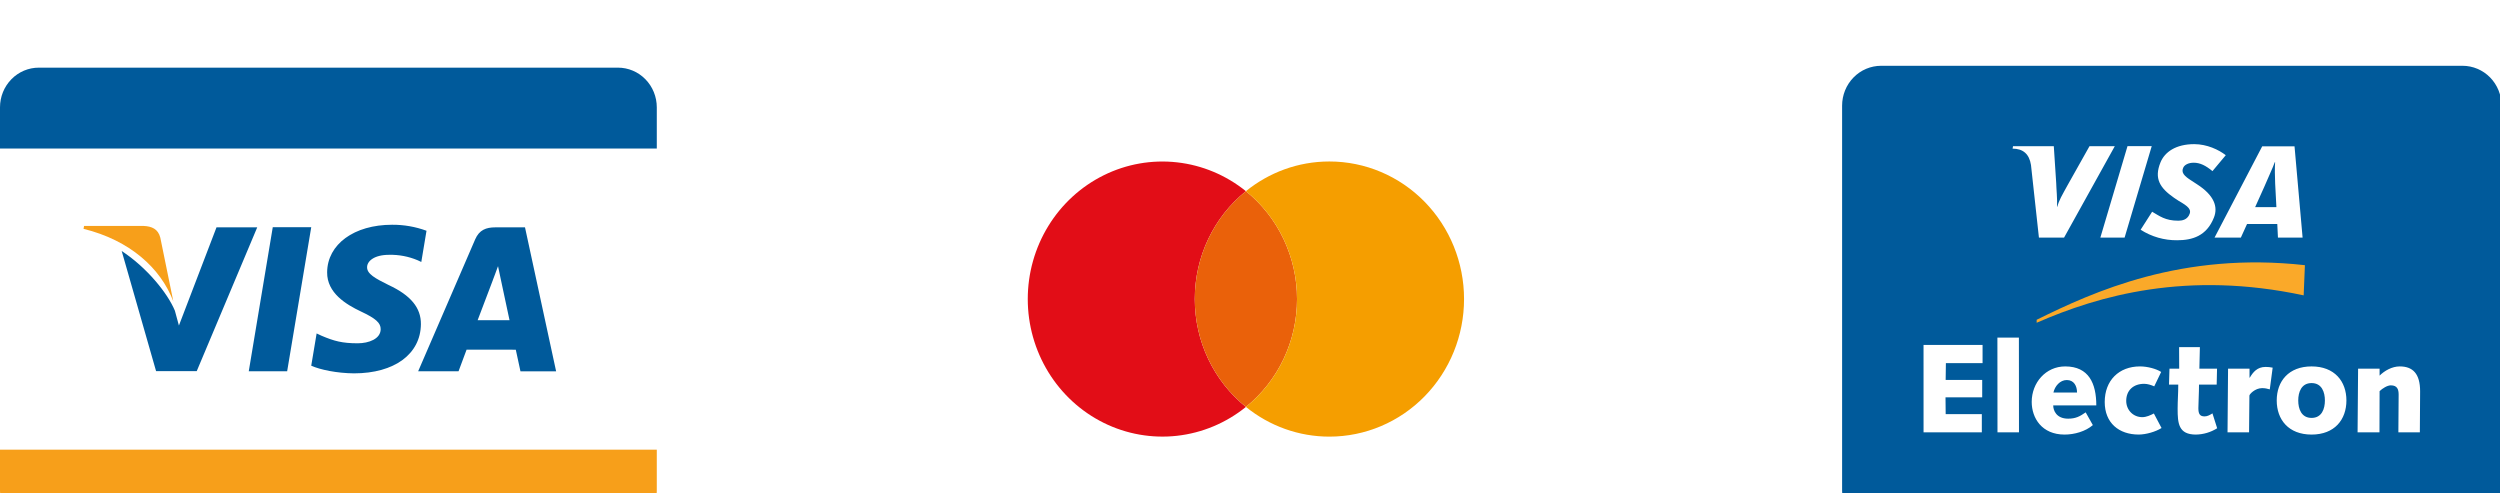 <svg xmlns="http://www.w3.org/2000/svg" width="152" height="30" fill="none" style=""><rect id="backgroundrect" width="100%" height="100%" x="0" y="0" fill="none" stroke="none"/>












    <defs>
    <filter id="filter0_d" x="51.784" y="0" width="48.093" height="36.253" filterUnits="userSpaceOnUse" color-interpolation-filters="sRGB">
    <feFlood flood-opacity="0" result="BackgroundImageFix"/>
    <feColorMatrix in="SourceAlpha" type="matrix" values="0 0 0 0 0 0 0 0 0 0 0 0 0 0 0 0 0 0 127 0" result="hardAlpha"/>
    <feOffset dy="4"/>
    <feGaussianBlur stdDeviation="2"/>
    <feColorMatrix type="matrix" values="0 0 0 0 0 0 0 0 0 0 0 0 0 0 0 0 0 0 0.25 0"/>
    <feBlend mode="normal" in2="BackgroundImageFix" result="effect1_dropShadow"/>
    <feBlend mode="normal" in="SourceGraphic" in2="effect1_dropShadow" result="shape"/>
    </filter>
    <filter id="filter1_d" x="58.488" y="5.82" width="21.263" height="24.725" filterUnits="userSpaceOnUse" color-interpolation-filters="sRGB">
    <feFlood flood-opacity="0" result="BackgroundImageFix"/>
    <feColorMatrix in="SourceAlpha" type="matrix" values="0 0 0 0 0 0 0 0 0 0 0 0 0 0 0 0 0 0 127 0" result="hardAlpha"/>
    <feOffset dy="4"/>
    <feGaussianBlur stdDeviation="2"/>
    <feColorMatrix type="matrix" values="0 0 0 0 0 0 0 0 0 0 0 0 0 0 0 0 0 0 0.25 0"/>
    <feBlend mode="normal" in2="BackgroundImageFix" result="effect1_dropShadow"/>
    <feBlend mode="normal" in="SourceGraphic" in2="effect1_dropShadow" result="shape"/>
    </filter>
    <filter id="filter2_d" x="68.642" y="7.623" width="14.217" height="21.118" filterUnits="userSpaceOnUse" color-interpolation-filters="sRGB">
    <feFlood flood-opacity="0" result="BackgroundImageFix"/>
    <feColorMatrix in="SourceAlpha" type="matrix" values="0 0 0 0 0 0 0 0 0 0 0 0 0 0 0 0 0 0 127 0" result="hardAlpha"/>
    <feOffset dy="4"/>
    <feGaussianBlur stdDeviation="2"/>
    <feColorMatrix type="matrix" values="0 0 0 0 0 0 0 0 0 0 0 0 0 0 0 0 0 0 0.25 0"/>
    <feBlend mode="normal" in2="BackgroundImageFix" result="effect1_dropShadow"/>
    <feBlend mode="normal" in="SourceGraphic" in2="effect1_dropShadow" result="shape"/>
    </filter>
    <filter id="filter3_d" x="71.751" y="5.818" width="21.263" height="24.729" filterUnits="userSpaceOnUse" color-interpolation-filters="sRGB">
    <feFlood flood-opacity="0" result="BackgroundImageFix"/>
    <feColorMatrix in="SourceAlpha" type="matrix" values="0 0 0 0 0 0 0 0 0 0 0 0 0 0 0 0 0 0 127 0" result="hardAlpha"/>
    <feOffset dy="4"/>
    <feGaussianBlur stdDeviation="2"/>
    <feColorMatrix type="matrix" values="0 0 0 0 0 0 0 0 0 0 0 0 0 0 0 0 0 0 0.25 0"/>
    <feBlend mode="normal" in2="BackgroundImageFix" result="effect1_dropShadow"/>
    <feBlend mode="normal" in="SourceGraphic" in2="effect1_dropShadow" result="shape"/>
    </filter>
    <filter id="filter4_d" x="108" y="0" width="48.093" height="36.253" filterUnits="userSpaceOnUse" color-interpolation-filters="sRGB">
    <feFlood flood-opacity="0" result="BackgroundImageFix"/>
    <feColorMatrix in="SourceAlpha" type="matrix" values="0 0 0 0 0 0 0 0 0 0 0 0 0 0 0 0 0 0 127 0" result="hardAlpha"/>
    <feOffset dy="4"/>
    <feGaussianBlur stdDeviation="2"/>
    <feColorMatrix type="matrix" values="0 0 0 0 0 0 0 0 0 0 0 0 0 0 0 0 0 0 0.25 0"/>
    <feBlend mode="normal" in2="BackgroundImageFix" result="effect1_dropShadow"/>
    <feBlend mode="normal" in="SourceGraphic" in2="effect1_dropShadow" result="shape"/>
    </filter>
    <filter id="filter5_d" x="119.829" y="11.954" width="24.309" height="11.67" filterUnits="userSpaceOnUse" color-interpolation-filters="sRGB">
    <feFlood flood-opacity="0" result="BackgroundImageFix"/>
    <feColorMatrix in="SourceAlpha" type="matrix" values="0 0 0 0 0 0 0 0 0 0 0 0 0 0 0 0 0 0 127 0" result="hardAlpha"/>
    <feOffset dy="4"/>
    <feGaussianBlur stdDeviation="2"/>
    <feColorMatrix type="matrix" values="0 0 0 0 0 0 0 0 0 0 0 0 0 0 0 0 0 0 0.25 0"/>
    <feBlend mode="normal" in2="BackgroundImageFix" result="effect1_dropShadow"/>
    <feBlend mode="normal" in="SourceGraphic" in2="effect1_dropShadow" result="shape"/>
    </filter>
    <filter id="filter6_d" x="112.951" y="4.764" width="38.192" height="25.658" filterUnits="userSpaceOnUse" color-interpolation-filters="sRGB">
    <feFlood flood-opacity="0" result="BackgroundImageFix"/>
    <feColorMatrix in="SourceAlpha" type="matrix" values="0 0 0 0 0 0 0 0 0 0 0 0 0 0 0 0 0 0 127 0" result="hardAlpha"/>
    <feOffset dy="4"/>
    <feGaussianBlur stdDeviation="2"/>
    <feColorMatrix type="matrix" values="0 0 0 0 0 0 0 0 0 0 0 0 0 0 0 0 0 0 0.25 0"/>
    <feBlend mode="normal" in2="BackgroundImageFix" result="effect1_dropShadow"/>
    <feBlend mode="normal" in="SourceGraphic" in2="effect1_dropShadow" result="shape"/>
    </filter>
    <filter id="filter7_d" x="-4" y="0.112" width="48.093" height="36.253" filterUnits="userSpaceOnUse" color-interpolation-filters="sRGB">
    <feFlood flood-opacity="0" result="BackgroundImageFix"/>
    <feColorMatrix in="SourceAlpha" type="matrix" values="0 0 0 0 0 0 0 0 0 0 0 0 0 0 0 0 0 0 127 0" result="hardAlpha"/>
    <feOffset dy="4"/>
    <feGaussianBlur stdDeviation="2"/>
    <feColorMatrix type="matrix" values="0 0 0 0 0 0 0 0 0 0 0 0 0 0 0 0 0 0 0.25 0"/>
    <feBlend mode="normal" in2="BackgroundImageFix" result="effect1_dropShadow"/>
    <feBlend mode="normal" in="SourceGraphic" in2="effect1_dropShadow" result="shape"/>
    </filter>
    <filter id="filter8_d" x="1.079" y="9.737" width="13.458" height="12.583" filterUnits="userSpaceOnUse" color-interpolation-filters="sRGB">
    <feFlood flood-opacity="0" result="BackgroundImageFix"/>
    <feColorMatrix in="SourceAlpha" type="matrix" values="0 0 0 0 0 0 0 0 0 0 0 0 0 0 0 0 0 0 127 0" result="hardAlpha"/>
    <feOffset dy="4"/>
    <feGaussianBlur stdDeviation="2"/>
    <feColorMatrix type="matrix" values="0 0 0 0 0 0 0 0 0 0 0 0 0 0 0 0 0 0 0.25 0"/>
    <feBlend mode="normal" in2="BackgroundImageFix" result="effect1_dropShadow"/>
    <feBlend mode="normal" in="SourceGraphic" in2="effect1_dropShadow" result="shape"/>
    </filter>
    <filter id="filter9_d" x="3.399" y="9.665" width="34.413" height="17.035" filterUnits="userSpaceOnUse" color-interpolation-filters="sRGB">
    <feFlood flood-opacity="0" result="BackgroundImageFix"/>
    <feColorMatrix in="SourceAlpha" type="matrix" values="0 0 0 0 0 0 0 0 0 0 0 0 0 0 0 0 0 0 127 0" result="hardAlpha"/>
    <feOffset dy="4"/>
    <feGaussianBlur stdDeviation="2"/>
    <feColorMatrix type="matrix" values="0 0 0 0 0 0 0 0 0 0 0 0 0 0 0 0 0 0 0.25 0"/>
    <feBlend mode="normal" in2="BackgroundImageFix" result="effect1_dropShadow"/>
    <feBlend mode="normal" in="SourceGraphic" in2="effect1_dropShadow" result="shape"/>
    </filter>
    <filter id="filter10_d" x="-4" y="0.113" width="47.932" height="12.917" filterUnits="userSpaceOnUse" color-interpolation-filters="sRGB">
    <feFlood flood-opacity="0" result="BackgroundImageFix"/>
    <feColorMatrix in="SourceAlpha" type="matrix" values="0 0 0 0 0 0 0 0 0 0 0 0 0 0 0 0 0 0 127 0" result="hardAlpha"/>
    <feOffset dy="4"/>
    <feGaussianBlur stdDeviation="2"/>
    <feColorMatrix type="matrix" values="0 0 0 0 0 0 0 0 0 0 0 0 0 0 0 0 0 0 0.25 0"/>
    <feBlend mode="normal" in2="BackgroundImageFix" result="effect1_dropShadow"/>
    <feBlend mode="normal" in="SourceGraphic" in2="effect1_dropShadow" result="shape"/>
    </filter>
    <filter id="filter11_d" x="-4" y="23.338" width="47.932" height="12.915" filterUnits="userSpaceOnUse" color-interpolation-filters="sRGB">
    <feFlood flood-opacity="0" result="BackgroundImageFix"/>
    <feColorMatrix in="SourceAlpha" type="matrix" values="0 0 0 0 0 0 0 0 0 0 0 0 0 0 0 0 0 0 127 0" result="hardAlpha"/>
    <feOffset dy="4"/>
    <feGaussianBlur stdDeviation="2"/>
    <feColorMatrix type="matrix" values="0 0 0 0 0 0 0 0 0 0 0 0 0 0 0 0 0 0 0.25 0"/>
    <feBlend mode="normal" in2="BackgroundImageFix" result="effect1_dropShadow"/>
    <feBlend mode="normal" in="SourceGraphic" in2="effect1_dropShadow" result="shape"/>
    </filter>
    <filter id="filter12_d" x="164" y="0" width="48.126" height="36.2" filterUnits="userSpaceOnUse" color-interpolation-filters="sRGB">
    <feFlood flood-opacity="0" result="BackgroundImageFix"/>
    <feColorMatrix in="SourceAlpha" type="matrix" values="0 0 0 0 0 0 0 0 0 0 0 0 0 0 0 0 0 0 127 0" result="hardAlpha"/>
    <feOffset dy="4"/>
    <feGaussianBlur stdDeviation="2"/>
    <feColorMatrix type="matrix" values="0 0 0 0 0 0 0 0 0 0 0 0 0 0 0 0 0 0 0.25 0"/>
    <feBlend mode="normal" in2="BackgroundImageFix" result="effect1_dropShadow"/>
    <feBlend mode="normal" in="SourceGraphic" in2="effect1_dropShadow" result="shape"/>
    </filter>
    <filter id="filter13_d" x="164" y="0" width="48.126" height="36.2" filterUnits="userSpaceOnUse" color-interpolation-filters="sRGB">
    <feFlood flood-opacity="0" result="BackgroundImageFix"/>
    <feColorMatrix in="SourceAlpha" type="matrix" values="0 0 0 0 0 0 0 0 0 0 0 0 0 0 0 0 0 0 127 0" result="hardAlpha"/>
    <feOffset dy="4"/>
    <feGaussianBlur stdDeviation="2"/>
    <feColorMatrix type="matrix" values="0 0 0 0 0 0 0 0 0 0 0 0 0 0 0 0 0 0 0.25 0"/>
    <feBlend mode="normal" in2="BackgroundImageFix" result="effect1_dropShadow"/>
    <feBlend mode="normal" in="SourceGraphic" in2="effect1_dropShadow" result="shape"/>
    </filter>
    <filter id="filter14_d" x="166.936" y="9.748" width="27.093" height="17.4" filterUnits="userSpaceOnUse" color-interpolation-filters="sRGB">
    <feFlood flood-opacity="0" result="BackgroundImageFix"/>
    <feColorMatrix in="SourceAlpha" type="matrix" values="0 0 0 0 0 0 0 0 0 0 0 0 0 0 0 0 0 0 127 0" result="hardAlpha"/>
    <feOffset dy="4"/>
    <feGaussianBlur stdDeviation="2"/>
    <feColorMatrix type="matrix" values="0 0 0 0 0 0 0 0 0 0 0 0 0 0 0 0 0 0 0.25 0"/>
    <feBlend mode="normal" in2="BackgroundImageFix" result="effect1_dropShadow"/>
    <feBlend mode="normal" in="SourceGraphic" in2="effect1_dropShadow" result="shape"/>
    </filter>
    <filter id="filter15_d" x="185.923" y="9.748" width="23.267" height="15.9" filterUnits="userSpaceOnUse" color-interpolation-filters="sRGB">
    <feFlood flood-opacity="0" result="BackgroundImageFix"/>
    <feColorMatrix in="SourceAlpha" type="matrix" values="0 0 0 0 0 0 0 0 0 0 0 0 0 0 0 0 0 0 127 0" result="hardAlpha"/>
    <feOffset dy="4"/>
    <feGaussianBlur stdDeviation="2"/>
    <feColorMatrix type="matrix" values="0 0 0 0 0 0 0 0 0 0 0 0 0 0 0 0 0 0 0.25 0"/>
    <feBlend mode="normal" in2="BackgroundImageFix" result="effect1_dropShadow"/>
    <feBlend mode="normal" in="SourceGraphic" in2="effect1_dropShadow" result="shape"/>
    </filter>
    </defs>
    <g class="currentLayer" style=""><title>Layer 1</title><g filter="url(#filter0_d)" id="svg_1" class="">
    <path d="M95.877,25.831 C95.877,26.473 95.628,27.089 95.183,27.544 C94.738,27.998 94.136,28.253 93.507,28.253 H58.155 C57.526,28.253 56.923,27.998 56.478,27.544 C56.034,27.089 55.784,26.473 55.784,25.831 V2.423 C55.784,2.105 55.845,1.79 55.964,1.496 C56.083,1.202 56.258,0.935 56.478,0.71 C56.698,0.485 56.96,0.306 57.247,0.184 C57.535,0.063 57.843,0 58.155,0 H93.507 C94.136,0 94.738,0.255 95.183,0.709 C95.628,1.164 95.877,1.78 95.877,2.422 V25.832 V25.831 z" fill="white" id="svg_2"/>
    </g><g filter="url(#filter1_d)" id="svg_3" class="">
    <path d="M72.642,14.183 C72.641,12.921 72.92,11.674 73.458,10.538 C73.997,9.402 74.78,8.405 75.75,7.623 C74.543,6.649 73.093,6.041 71.564,5.87 C70.036,5.699 68.491,5.971 67.107,6.656 C65.723,7.341 64.555,8.41 63.738,9.741 C62.921,11.072 62.488,12.612 62.488,14.183 C62.488,15.754 62.922,17.294 63.739,18.625 C64.556,19.956 65.723,21.025 67.107,21.71 C68.492,22.395 70.037,22.667 71.565,22.496 C73.094,22.324 74.544,21.717 75.751,20.742 C74.781,19.96 73.998,18.964 73.459,17.828 C72.921,16.692 72.642,15.446 72.642,14.184 " fill="#E20D17" id="svg_4"/>
    </g><g filter="url(#filter2_d)" id="svg_5" class="">
    <path d="M72.642,14.183 C72.641,15.445 72.92,16.691 73.459,17.826 C73.997,18.962 74.78,19.959 75.75,20.741 C76.719,19.959 77.503,18.962 78.041,17.826 C78.58,16.691 78.859,15.445 78.858,14.183 C78.859,12.92 78.58,11.674 78.041,10.538 C77.503,9.401 76.72,8.405 75.75,7.623 C74.78,8.405 73.997,9.401 73.458,10.538 C72.92,11.674 72.641,12.92 72.642,14.183 z" fill="#EA610A" id="svg_6"/>
    </g><g filter="url(#filter3_d)" id="svg_7" class="">
    <path d="M80.828,5.818 C78.91,5.818 77.147,6.494 75.751,7.624 C76.721,8.406 77.504,9.403 78.043,10.539 C78.581,11.675 78.86,12.921 78.859,14.184 C78.86,15.446 78.581,16.691 78.042,17.827 C77.504,18.962 76.721,19.958 75.751,20.74 C77.195,21.912 78.985,22.549 80.828,22.547 C82.999,22.547 85.082,21.666 86.617,20.097 C88.152,18.528 89.014,16.401 89.014,14.182 C89.014,11.964 88.152,9.836 86.617,8.268 C85.082,6.699 82.999,5.818 80.828,5.818 z" fill="#F59E00" id="svg_8"/>
    </g><g filter="url(#filter4_d)" id="svg_9" class="">
    <path d="M152.093,25.831 C152.093,26.473 151.843,27.089 151.399,27.544 C150.954,27.998 150.351,28.253 149.723,28.253 H114.37 C113.742,28.253 113.139,27.998 112.694,27.544 C112.25,27.089 112,26.473 112,25.831 V2.423 C112,2.105 112.061,1.79 112.18,1.496 C112.299,1.202 112.474,0.935 112.694,0.71 C112.914,0.485 113.175,0.306 113.463,0.184 C113.751,0.063 114.059,0 114.37,0 H149.723 C150.351,0 150.954,0.255 151.399,0.709 C151.843,1.164 152.093,1.78 152.093,2.422 V25.832 V25.831 z" fill="#005A9B" id="svg_10"/>
    </g><g filter="url(#filter5_d)" id="svg_11" class="">
    <path d="M123.829,15.624 C127.638,13.956 132.984,12.444 140.063,13.958 L140.138,12.123 C132.668,11.29 127.309,13.721 123.829,15.443 V15.624 z" fill="#FAA929" id="svg_12"/>
    </g><g filter="url(#filter6_d)" id="svg_13" class="">
    <path d="M116.951,16.973 H120.54 V18.077 H118.31 L118.296,19.098 H120.518 V20.158 H118.287 L118.297,21.178 H120.495 V22.284 H116.952 L116.951,16.973 zM121.442,16.528 H122.749 L122.754,22.284 H121.447 L121.442,16.528 zM126.284,19.866 C126.284,19.468 126.097,19.106 125.66,19.106 C125.247,19.106 124.932,19.482 124.848,19.866 H126.284 zM127.245,21.846 C126.802,22.23 126.126,22.422 125.526,22.422 C124.15,22.422 123.528,21.425 123.528,20.434 C123.528,19.267 124.384,18.278 125.563,18.278 C127.005,18.278 127.455,19.321 127.455,20.648 H124.835 C124.835,20.948 125.021,21.455 125.743,21.455 C126.202,21.455 126.457,21.317 126.809,21.071 L127.245,21.846 zM131.422,22.023 C131.062,22.253 130.468,22.421 130.032,22.421 C128.83,22.421 127.967,21.715 127.967,20.442 C127.967,19.137 128.823,18.278 130.114,18.278 C130.564,18.278 131.107,18.423 131.399,18.615 L130.978,19.49 C130.783,19.406 130.573,19.336 130.362,19.336 C129.709,19.336 129.274,19.736 129.274,20.373 C129.274,20.925 129.693,21.363 130.25,21.363 C130.498,21.363 130.746,21.248 130.955,21.14 L131.422,22.023 zM131.904,18.416 H132.495 L132.49,17.104 H133.753 L133.722,18.416 H134.796 L134.774,19.383 H133.7 C133.7,19.92 133.661,20.488 133.661,20.818 C133.661,21.156 133.745,21.317 134.038,21.317 C134.218,21.317 134.369,21.225 134.517,21.133 L134.804,22.038 C134.415,22.282 133.969,22.414 133.512,22.422 C132.453,22.422 132.4,21.739 132.4,20.849 C132.4,20.373 132.438,19.897 132.438,19.383 H131.875 L131.904,18.416 zM135.466,18.416 H136.771 V18.961 H136.788 C136.982,18.631 137.238,18.309 137.749,18.309 C137.892,18.309 138.041,18.324 138.178,18.354 L138.003,19.674 C137.853,19.625 137.696,19.599 137.537,19.598 C137.102,19.598 136.764,19.974 136.764,20.051 L136.743,22.284 H135.434 L135.466,18.416 zM140.544,21.409 C141.167,21.409 141.354,20.856 141.354,20.349 C141.354,19.844 141.167,19.291 140.544,19.291 C139.92,19.291 139.733,19.844 139.733,20.349 C139.733,20.856 139.92,21.409 140.544,21.409 zM140.544,18.278 C141.94,18.278 142.662,19.183 142.662,20.348 C142.662,21.516 141.94,22.422 140.544,22.422 C139.146,22.422 138.425,21.516 138.425,20.349 C138.425,19.183 139.146,18.278 140.544,18.278 zM143.372,18.416 H144.679 V18.838 C144.98,18.538 145.437,18.278 145.902,18.278 C146.707,18.278 147.143,18.73 147.143,19.79 C147.143,20.58 147.135,21.432 147.127,22.284 H145.821 C145.829,21.539 145.837,20.787 145.837,19.989 C145.837,19.675 145.753,19.429 145.362,19.429 C145.151,19.429 144.852,19.613 144.679,19.782 L144.672,22.284 H143.341 L143.372,18.416 zM127.701,10.448 L129.352,4.886 H130.825 L129.175,10.448 H127.701 zM127.042,4.887 L125.717,7.245 C125.38,7.863 125.183,8.175 125.088,8.565 H125.068 C125.091,8.07 125.023,7.463 125.017,7.119 L124.871,4.887 H122.392 L122.365,5.037 C123.002,5.037 123.38,5.364 123.484,6.033 L123.967,10.448 H125.494 L128.58,4.888 H127.043 L127.042,4.887 zM138.33,7.167 C138.313,6.757 138.301,6.198 138.327,5.86 H138.306 C138.216,6.137 137.83,6.965 137.661,7.374 L137.113,8.592 L138.405,8.593 L138.33,7.167 zM138.499,10.448 L138.459,9.621 H136.619 L136.243,10.448 H134.643 L137.543,4.896 H139.507 L139.998,10.448 H138.499 zM132.372,10.607 C131.587,10.616 130.816,10.394 130.15,9.968 L130.85,8.874 C131.293,9.127 131.64,9.419 132.439,9.419 C132.696,9.419 132.944,9.35 133.085,9.101 C133.29,8.74 133.038,8.544 132.462,8.211 L132.178,8.023 C131.325,7.427 130.956,6.862 131.357,5.874 C131.615,5.242 132.292,4.764 133.41,4.764 C134.182,4.764 134.904,5.104 135.326,5.437 L134.518,6.404 C134.107,6.065 133.767,5.893 133.376,5.893 C133.066,5.893 132.83,6.015 132.748,6.18 C132.595,6.491 132.798,6.703 133.247,6.987 L133.584,7.207 C134.621,7.875 134.867,8.574 134.606,9.229 C134.16,10.355 133.286,10.607 132.372,10.607 z" fill="white" id="svg_14"/>
    </g><g filter="url(#filter7_d)" id="svg_15" class="">
    <path d="M40.093,25.943 C40.093,26.585 39.843,27.201 39.399,27.655 C38.954,28.11 38.351,28.365 37.723,28.365 H2.37 C1.742,28.365 1.139,28.11 0.694,27.655 C0.25,27.201 2.318573223876953e-7,26.585 2.318573223876953e-7,25.943 V2.535 C-0,2.217 0.061,1.902 0.18,1.608 C0.299,1.314 0.474,1.047 0.694,0.822 C0.914,0.597 1.175,0.418 1.463,0.296 C1.751,0.174 2.059,0.112 2.37,0.112 H37.723 C38.351,0.112 38.954,0.367 39.399,0.821 C39.843,1.275 40.093,1.891 40.093,2.534 V25.944 V25.943 z" fill="white" id="svg_16"/>
    </g><g filter="url(#filter8_d)" id="svg_17" class="">
    <path d="M10.537,14.32 L9.747,10.45 C9.613,9.917 9.221,9.758 8.73,9.737 H5.111 L5.079,9.913 C7.898,10.611 9.762,12.296 10.537,14.319 " fill="#F79F1A" id="svg_18"/>
    </g><g filter="url(#filter9_d)" id="svg_19" class="">
    <path d="M18.923,9.815 H16.584 L15.125,18.572 H17.459 L18.923,9.815 zM11.962,18.563 L15.64,9.821 H13.164 L10.878,15.793 L10.633,14.892 C10.185,13.807 8.904,12.246 7.399,11.262 L9.49,18.566 L11.962,18.563 zM25.591,15.709 C25.6,14.715 24.976,13.956 23.629,13.33 C22.811,12.925 22.312,12.655 22.319,12.245 C22.319,11.883 22.741,11.493 23.656,11.493 C24.255,11.479 24.85,11.593 25.404,11.828 L25.615,11.928 L25.932,10.03 C25.26,9.783 24.551,9.66 23.838,9.665 C21.53,9.665 19.904,10.852 19.89,12.555 C19.875,13.813 21.051,14.515 21.937,14.935 C22.846,15.36 23.152,15.635 23.145,16.018 C23.14,16.605 22.421,16.872 21.749,16.872 C20.814,16.872 20.318,16.74 19.549,16.413 L19.251,16.273 L18.923,18.235 C19.468,18.479 20.476,18.691 21.523,18.7 C23.979,18.7 25.574,17.528 25.591,15.71 V15.709 zM29.97,13.018 C29.958,13.042 30.164,12.512 30.28,12.182 L30.439,12.938 L30.979,15.467 H29.041 C29.234,14.963 29.971,13.017 29.971,13.017 L29.97,13.018 zM28.369,17.259 L31.36,17.262 C31.43,17.567 31.644,18.575 31.644,18.575 H33.812 L31.92,9.823 H30.117 C29.556,9.823 29.14,9.979 28.893,10.548 L25.424,18.574 H27.879 C27.879,18.574 28.278,17.494 28.369,17.258 V17.259 z" fill="#005A9B" id="svg_20"/>
    </g><g filter="url(#filter10_d)" id="svg_21" class="">
    <path d="M37.571,0.113 H2.362 C2.051,0.113 1.744,0.175 1.457,0.296 C1.171,0.418 0.91,0.595 0.691,0.82 C0.472,1.044 0.298,1.31 0.179,1.603 C0.061,1.896 -0,2.21 8.415463223876953e-7,2.527 V5.03 H39.933 V2.526 C39.933,2.209 39.872,1.895 39.753,1.602 C39.634,1.309 39.461,1.043 39.241,0.819 C39.022,0.595 38.762,0.417 38.475,0.296 C38.188,0.175 37.881,0.113 37.571,0.113 z" fill="#005A9B" id="svg_22"/>
    </g><g filter="url(#filter11_d)" id="svg_23" class="">
    <path d="M37.571,28.253 H2.362 C2.051,28.253 1.744,28.191 1.458,28.07 C1.171,27.948 0.911,27.771 0.692,27.547 C0.472,27.323 0.298,27.057 0.18,26.764 C0.061,26.471 3.1534223876953087e-9,26.158 2.9802322387695312e-8,25.841 V23.338 H39.933 V25.841 C39.933,26.158 39.871,26.471 39.753,26.764 C39.634,27.057 39.46,27.323 39.241,27.547 C39.022,27.771 38.761,27.948 38.475,28.07 C38.188,28.191 37.881,28.253 37.571,28.253 z" fill="#F79F1A" id="svg_24"/>
    </g></g></svg>